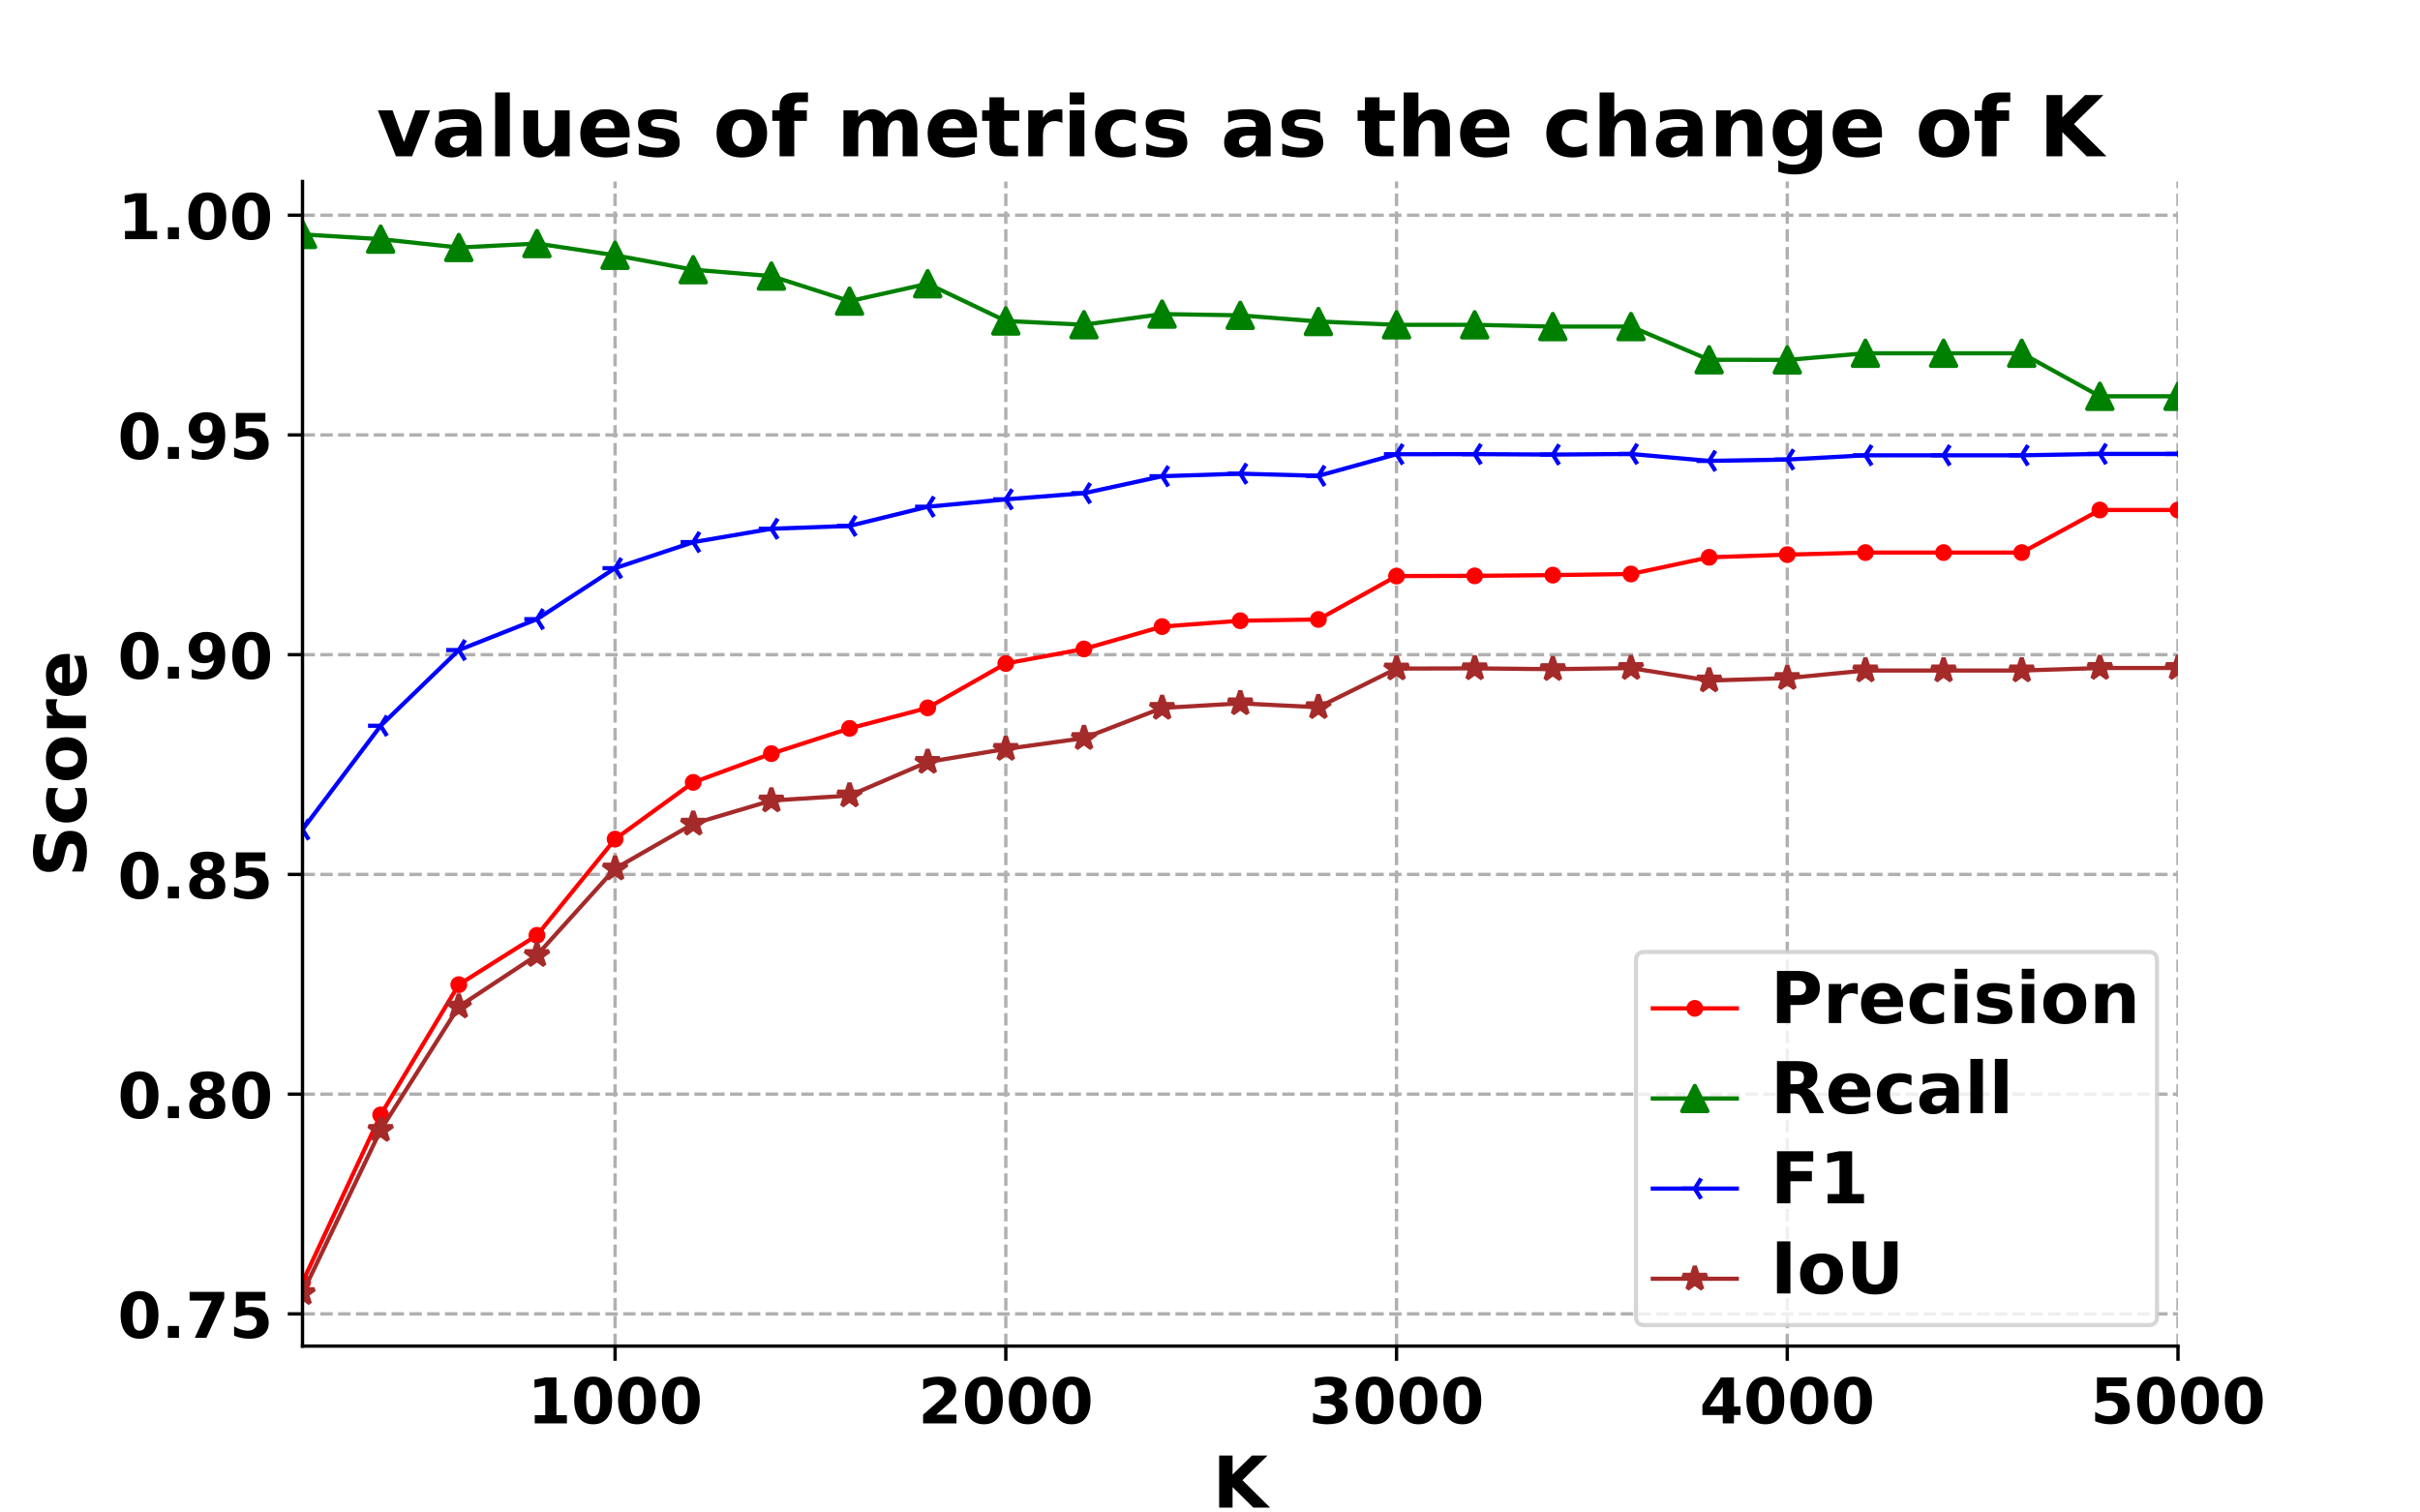 <?xml version="1.0" encoding="utf-8" standalone="no"?>
<!DOCTYPE svg PUBLIC "-//W3C//DTD SVG 1.1//EN"
  "http://www.w3.org/Graphics/SVG/1.1/DTD/svg11.dtd">
<!-- Created with matplotlib (https://matplotlib.org/) -->
<svg height="360pt" version="1.1" viewBox="0 0 576 360" width="576pt" xmlns="http://www.w3.org/2000/svg" xmlns:xlink="http://www.w3.org/1999/xlink">
 <defs>
  <style type="text/css">
*{stroke-linecap:butt;stroke-linejoin:round;}
  </style>
 </defs>
 <g id="figure_1">
  <g id="patch_1">
   <path d="M 0 360 
L 576 360 
L 576 0 
L 0 0 
z
" style="fill:#ffffff;"/>
  </g>
  <g id="axes_1">
   <g id="patch_2">
    <path d="M 72 320.4 
L 518.4 320.4 
L 518.4 43.2 
L 72 43.2 
z
" style="fill:#ffffff;"/>
   </g>
   <g id="matplotlib.axis_1">
    <g id="xtick_1">
     <g id="line2d_1">
      <path clip-path="url(#p20905b7b15)" d="M 146.4 320.4 
L 146.4 43.2 
" style="fill:none;stroke:#b0b0b0;stroke-dasharray:2.96,1.28;stroke-dashoffset:0;stroke-width:0.8;"/>
     </g>
     <g id="line2d_2">
      <defs>
       <path d="M 0 0 
L 0 3.5 
" id="mfa48911b97" style="stroke:#000000;stroke-width:0.8;"/>
      </defs>
      <g>
       <use style="stroke:#000000;stroke-width:0.8;" x="146.4" xlink:href="#mfa48911b97" y="320.4"/>
      </g>
     </g>
     <g id="text_1">
      <!-- 1000 -->
      <defs>
       <path d="M 11.719 12.984 
L 28.328 12.984 
L 28.328 60.109 
L 11.281 56.594 
L 11.281 69.391 
L 28.219 72.906 
L 46.094 72.906 
L 46.094 12.984 
L 62.703 12.984 
L 62.703 0 
L 11.719 0 
z
" id="DejaVuSans-Bold-49"/>
       <path d="M 46 36.531 
Q 46 50.203 43.438 55.781 
Q 40.875 61.375 34.812 61.375 
Q 28.766 61.375 26.172 55.781 
Q 23.578 50.203 23.578 36.531 
Q 23.578 22.703 26.172 17.031 
Q 28.766 11.375 34.812 11.375 
Q 40.828 11.375 43.406 17.031 
Q 46 22.703 46 36.531 
z
M 64.797 36.375 
Q 64.797 18.266 56.984 8.422 
Q 49.172 -1.422 34.812 -1.422 
Q 20.406 -1.422 12.594 8.422 
Q 4.781 18.266 4.781 36.375 
Q 4.781 54.547 12.594 64.375 
Q 20.406 74.219 34.812 74.219 
Q 49.172 74.219 56.984 64.375 
Q 64.797 54.547 64.797 36.375 
z
" id="DejaVuSans-Bold-48"/>
      </defs>
      <g transform="translate(125.527 338.798)scale(0.15 -0.15)">
       <use xlink:href="#DejaVuSans-Bold-49"/>
       <use x="69.58" xlink:href="#DejaVuSans-Bold-48"/>
       <use x="139.16" xlink:href="#DejaVuSans-Bold-48"/>
       <use x="208.74" xlink:href="#DejaVuSans-Bold-48"/>
      </g>
     </g>
    </g>
    <g id="xtick_2">
     <g id="line2d_3">
      <path clip-path="url(#p20905b7b15)" d="M 239.4 320.4 
L 239.4 43.2 
" style="fill:none;stroke:#b0b0b0;stroke-dasharray:2.96,1.28;stroke-dashoffset:0;stroke-width:0.8;"/>
     </g>
     <g id="line2d_4">
      <g>
       <use style="stroke:#000000;stroke-width:0.8;" x="239.4" xlink:href="#mfa48911b97" y="320.4"/>
      </g>
     </g>
     <g id="text_2">
      <!-- 2000 -->
      <defs>
       <path d="M 28.812 13.812 
L 60.891 13.812 
L 60.891 0 
L 7.906 0 
L 7.906 13.812 
L 34.516 37.312 
Q 38.094 40.531 39.797 43.609 
Q 41.5 46.688 41.5 50 
Q 41.5 55.125 38.062 58.25 
Q 34.625 61.375 28.906 61.375 
Q 24.516 61.375 19.281 59.5 
Q 14.062 57.625 8.109 53.906 
L 8.109 69.922 
Q 14.453 72.016 20.656 73.109 
Q 26.859 74.219 32.812 74.219 
Q 45.906 74.219 53.156 68.453 
Q 60.406 62.703 60.406 52.391 
Q 60.406 46.438 57.328 41.281 
Q 54.25 36.141 44.391 27.484 
z
" id="DejaVuSans-Bold-50"/>
      </defs>
      <g transform="translate(218.527 338.798)scale(0.15 -0.15)">
       <use xlink:href="#DejaVuSans-Bold-50"/>
       <use x="69.58" xlink:href="#DejaVuSans-Bold-48"/>
       <use x="139.16" xlink:href="#DejaVuSans-Bold-48"/>
       <use x="208.74" xlink:href="#DejaVuSans-Bold-48"/>
      </g>
     </g>
    </g>
    <g id="xtick_3">
     <g id="line2d_5">
      <path clip-path="url(#p20905b7b15)" d="M 332.4 320.4 
L 332.4 43.2 
" style="fill:none;stroke:#b0b0b0;stroke-dasharray:2.96,1.28;stroke-dashoffset:0;stroke-width:0.8;"/>
     </g>
     <g id="line2d_6">
      <g>
       <use style="stroke:#000000;stroke-width:0.8;" x="332.4" xlink:href="#mfa48911b97" y="320.4"/>
      </g>
     </g>
     <g id="text_3">
      <!-- 3000 -->
      <defs>
       <path d="M 46.578 39.312 
Q 53.953 37.406 57.781 32.688 
Q 61.625 27.984 61.625 20.703 
Q 61.625 9.859 53.312 4.219 
Q 45.016 -1.422 29.109 -1.422 
Q 23.484 -1.422 17.844 -0.516 
Q 12.203 0.391 6.688 2.203 
L 6.688 16.703 
Q 11.969 14.062 17.156 12.719 
Q 22.359 11.375 27.391 11.375 
Q 34.859 11.375 38.844 13.953 
Q 42.828 16.547 42.828 21.391 
Q 42.828 26.375 38.75 28.938 
Q 34.672 31.5 26.703 31.5 
L 19.188 31.5 
L 19.188 43.609 
L 27.094 43.609 
Q 34.188 43.609 37.641 45.828 
Q 41.109 48.047 41.109 52.594 
Q 41.109 56.781 37.734 59.078 
Q 34.375 61.375 28.219 61.375 
Q 23.688 61.375 19.047 60.344 
Q 14.406 59.328 9.812 57.328 
L 9.812 71.094 
Q 15.375 72.656 20.844 73.438 
Q 26.312 74.219 31.594 74.219 
Q 45.797 74.219 52.844 69.547 
Q 59.906 64.891 59.906 55.516 
Q 59.906 49.125 56.531 45.047 
Q 53.172 40.969 46.578 39.312 
z
" id="DejaVuSans-Bold-51"/>
      </defs>
      <g transform="translate(311.527 338.798)scale(0.15 -0.15)">
       <use xlink:href="#DejaVuSans-Bold-51"/>
       <use x="69.58" xlink:href="#DejaVuSans-Bold-48"/>
       <use x="139.16" xlink:href="#DejaVuSans-Bold-48"/>
       <use x="208.74" xlink:href="#DejaVuSans-Bold-48"/>
      </g>
     </g>
    </g>
    <g id="xtick_4">
     <g id="line2d_7">
      <path clip-path="url(#p20905b7b15)" d="M 425.4 320.4 
L 425.4 43.2 
" style="fill:none;stroke:#b0b0b0;stroke-dasharray:2.96,1.28;stroke-dashoffset:0;stroke-width:0.8;"/>
     </g>
     <g id="line2d_8">
      <g>
       <use style="stroke:#000000;stroke-width:0.8;" x="425.4" xlink:href="#mfa48911b97" y="320.4"/>
      </g>
     </g>
     <g id="text_4">
      <!-- 4000 -->
      <defs>
       <path d="M 36.812 57.422 
L 16.219 26.906 
L 36.812 26.906 
z
M 33.688 72.906 
L 54.594 72.906 
L 54.594 26.906 
L 64.984 26.906 
L 64.984 13.281 
L 54.594 13.281 
L 54.594 0 
L 36.812 0 
L 36.812 13.281 
L 4.5 13.281 
L 4.5 29.391 
z
" id="DejaVuSans-Bold-52"/>
      </defs>
      <g transform="translate(404.527 338.798)scale(0.15 -0.15)">
       <use xlink:href="#DejaVuSans-Bold-52"/>
       <use x="69.58" xlink:href="#DejaVuSans-Bold-48"/>
       <use x="139.16" xlink:href="#DejaVuSans-Bold-48"/>
       <use x="208.74" xlink:href="#DejaVuSans-Bold-48"/>
      </g>
     </g>
    </g>
    <g id="xtick_5">
     <g id="line2d_9">
      <path clip-path="url(#p20905b7b15)" d="M 518.4 320.4 
L 518.4 43.2 
" style="fill:none;stroke:#b0b0b0;stroke-dasharray:2.96,1.28;stroke-dashoffset:0;stroke-width:0.8;"/>
     </g>
     <g id="line2d_10">
      <g>
       <use style="stroke:#000000;stroke-width:0.8;" x="518.4" xlink:href="#mfa48911b97" y="320.4"/>
      </g>
     </g>
     <g id="text_5">
      <!-- 5000 -->
      <defs>
       <path d="M 10.594 72.906 
L 57.328 72.906 
L 57.328 59.078 
L 25.594 59.078 
L 25.594 47.797 
Q 27.734 48.391 29.906 48.703 
Q 32.078 49.031 34.422 49.031 
Q 47.75 49.031 55.172 42.359 
Q 62.594 35.688 62.594 23.781 
Q 62.594 11.969 54.516 5.266 
Q 46.438 -1.422 32.078 -1.422 
Q 25.875 -1.422 19.797 -0.219 
Q 13.719 0.984 7.719 3.422 
L 7.719 18.219 
Q 13.672 14.797 19.016 13.078 
Q 24.359 11.375 29.109 11.375 
Q 35.938 11.375 39.859 14.719 
Q 43.797 18.062 43.797 23.781 
Q 43.797 29.547 39.859 32.859 
Q 35.938 36.188 29.109 36.188 
Q 25.047 36.188 20.453 35.125 
Q 15.875 34.078 10.594 31.891 
z
" id="DejaVuSans-Bold-53"/>
      </defs>
      <g transform="translate(497.527 338.798)scale(0.15 -0.15)">
       <use xlink:href="#DejaVuSans-Bold-53"/>
       <use x="69.58" xlink:href="#DejaVuSans-Bold-48"/>
       <use x="139.16" xlink:href="#DejaVuSans-Bold-48"/>
       <use x="208.74" xlink:href="#DejaVuSans-Bold-48"/>
      </g>
     </g>
    </g>
    <g id="text_6">
     <!-- K -->
     <defs>
      <path d="M 9.188 72.906 
L 27.984 72.906 
L 27.984 46.297 
L 55.078 72.906 
L 76.906 72.906 
L 41.797 38.375 
L 80.516 0 
L 56.984 0 
L 27.984 28.719 
L 27.984 0 
L 9.188 0 
z
" id="DejaVuSans-Bold-75"/>
     </defs>
     <g transform="translate(288.614 358.835)scale(0.17 -0.17)">
      <use xlink:href="#DejaVuSans-Bold-75"/>
     </g>
    </g>
   </g>
   <g id="matplotlib.axis_2">
    <g id="ytick_1">
     <g id="line2d_11">
      <path clip-path="url(#p20905b7b15)" d="M 72 312.736 
L 518.4 312.736 
" style="fill:none;stroke:#b0b0b0;stroke-dasharray:2.96,1.28;stroke-dashoffset:0;stroke-width:0.8;"/>
     </g>
     <g id="line2d_12">
      <defs>
       <path d="M 0 0 
L -3.5 0 
" id="md12a60a93c" style="stroke:#000000;stroke-width:0.8;"/>
      </defs>
      <g>
       <use style="stroke:#000000;stroke-width:0.8;" x="72" xlink:href="#md12a60a93c" y="312.736"/>
      </g>
     </g>
     <g id="text_7">
      <!-- 0.75 -->
      <defs>
       <path d="M 10.203 18.891 
L 27.781 18.891 
L 27.781 0 
L 10.203 0 
z
" id="DejaVuSans-Bold-46"/>
       <path d="M 6.688 72.906 
L 61.625 72.906 
L 61.625 62.312 
L 33.203 0 
L 14.891 0 
L 41.797 59.078 
L 6.688 59.078 
z
" id="DejaVuSans-Bold-55"/>
      </defs>
      <g transform="translate(27.992 318.435)scale(0.15 -0.15)">
       <use xlink:href="#DejaVuSans-Bold-48"/>
       <use x="69.58" xlink:href="#DejaVuSans-Bold-46"/>
       <use x="107.568" xlink:href="#DejaVuSans-Bold-55"/>
       <use x="177.148" xlink:href="#DejaVuSans-Bold-53"/>
      </g>
     </g>
    </g>
    <g id="ytick_2">
     <g id="line2d_13">
      <path clip-path="url(#p20905b7b15)" d="M 72 260.435 
L 518.4 260.435 
" style="fill:none;stroke:#b0b0b0;stroke-dasharray:2.96,1.28;stroke-dashoffset:0;stroke-width:0.8;"/>
     </g>
     <g id="line2d_14">
      <g>
       <use style="stroke:#000000;stroke-width:0.8;" x="72" xlink:href="#md12a60a93c" y="260.435"/>
      </g>
     </g>
     <g id="text_8">
      <!-- 0.80 -->
      <defs>
       <path d="M 34.812 32.625 
Q 29.547 32.625 26.703 29.734 
Q 23.875 26.859 23.875 21.484 
Q 23.875 16.109 26.703 13.25 
Q 29.547 10.406 34.812 10.406 
Q 40.047 10.406 42.828 13.25 
Q 45.609 16.109 45.609 21.484 
Q 45.609 26.906 42.828 29.766 
Q 40.047 32.625 34.812 32.625 
z
M 21.094 38.812 
Q 14.453 40.828 11.078 44.969 
Q 7.719 49.125 7.719 55.328 
Q 7.719 64.547 14.594 69.375 
Q 21.484 74.219 34.812 74.219 
Q 48.047 74.219 54.922 69.406 
Q 61.812 64.594 61.812 55.328 
Q 61.812 49.125 58.422 44.969 
Q 55.031 40.828 48.391 38.812 
Q 55.812 36.766 59.594 32.156 
Q 63.375 27.547 63.375 20.516 
Q 63.375 9.672 56.172 4.125 
Q 48.969 -1.422 34.812 -1.422 
Q 20.609 -1.422 13.359 4.125 
Q 6.109 9.672 6.109 20.516 
Q 6.109 27.547 9.891 32.156 
Q 13.672 36.766 21.094 38.812 
z
M 25.484 53.422 
Q 25.484 49.078 27.906 46.734 
Q 30.328 44.391 34.812 44.391 
Q 39.203 44.391 41.594 46.734 
Q 44 49.078 44 53.422 
Q 44 57.766 41.594 60.078 
Q 39.203 62.406 34.812 62.406 
Q 30.328 62.406 27.906 60.062 
Q 25.484 57.719 25.484 53.422 
z
" id="DejaVuSans-Bold-56"/>
      </defs>
      <g transform="translate(27.992 266.134)scale(0.15 -0.15)">
       <use xlink:href="#DejaVuSans-Bold-48"/>
       <use x="69.58" xlink:href="#DejaVuSans-Bold-46"/>
       <use x="107.568" xlink:href="#DejaVuSans-Bold-56"/>
       <use x="177.148" xlink:href="#DejaVuSans-Bold-48"/>
      </g>
     </g>
    </g>
    <g id="ytick_3">
     <g id="line2d_15">
      <path clip-path="url(#p20905b7b15)" d="M 72 208.134 
L 518.4 208.134 
" style="fill:none;stroke:#b0b0b0;stroke-dasharray:2.96,1.28;stroke-dashoffset:0;stroke-width:0.8;"/>
     </g>
     <g id="line2d_16">
      <g>
       <use style="stroke:#000000;stroke-width:0.8;" x="72" xlink:href="#md12a60a93c" y="208.134"/>
      </g>
     </g>
     <g id="text_9">
      <!-- 0.85 -->
      <g transform="translate(27.992 213.832)scale(0.15 -0.15)">
       <use xlink:href="#DejaVuSans-Bold-48"/>
       <use x="69.58" xlink:href="#DejaVuSans-Bold-46"/>
       <use x="107.568" xlink:href="#DejaVuSans-Bold-56"/>
       <use x="177.148" xlink:href="#DejaVuSans-Bold-53"/>
      </g>
     </g>
    </g>
    <g id="ytick_4">
     <g id="line2d_17">
      <path clip-path="url(#p20905b7b15)" d="M 72 155.832 
L 518.4 155.832 
" style="fill:none;stroke:#b0b0b0;stroke-dasharray:2.96,1.28;stroke-dashoffset:0;stroke-width:0.8;"/>
     </g>
     <g id="line2d_18">
      <g>
       <use style="stroke:#000000;stroke-width:0.8;" x="72" xlink:href="#md12a60a93c" y="155.832"/>
      </g>
     </g>
     <g id="text_10">
      <!-- 0.90 -->
      <defs>
       <path d="M 10.016 1.609 
L 10.016 15.094 
Q 14.5 12.984 18.594 11.938 
Q 22.703 10.891 26.703 10.891 
Q 35.109 10.891 39.797 15.547 
Q 44.484 20.219 45.312 29.391 
Q 42 26.953 38.234 25.734 
Q 34.469 24.516 30.078 24.516 
Q 18.891 24.516 12.031 31.031 
Q 5.172 37.547 5.172 48.188 
Q 5.172 59.969 12.812 67.047 
Q 20.453 74.125 33.297 74.125 
Q 47.562 74.125 55.375 64.5 
Q 63.188 54.891 63.188 37.312 
Q 63.188 19.234 54.047 8.906 
Q 44.922 -1.422 29 -1.422 
Q 23.875 -1.422 19.188 -0.656 
Q 14.5 0.094 10.016 1.609 
z
M 33.203 36.719 
Q 38.141 36.719 40.625 39.906 
Q 43.109 43.109 43.109 49.516 
Q 43.109 55.859 40.625 59.078 
Q 38.141 62.312 33.203 62.312 
Q 28.266 62.312 25.781 59.078 
Q 23.297 55.859 23.297 49.516 
Q 23.297 43.109 25.781 39.906 
Q 28.266 36.719 33.203 36.719 
z
" id="DejaVuSans-Bold-57"/>
      </defs>
      <g transform="translate(27.992 161.531)scale(0.15 -0.15)">
       <use xlink:href="#DejaVuSans-Bold-48"/>
       <use x="69.58" xlink:href="#DejaVuSans-Bold-46"/>
       <use x="107.568" xlink:href="#DejaVuSans-Bold-57"/>
       <use x="177.148" xlink:href="#DejaVuSans-Bold-48"/>
      </g>
     </g>
    </g>
    <g id="ytick_5">
     <g id="line2d_19">
      <path clip-path="url(#p20905b7b15)" d="M 72 103.531 
L 518.4 103.531 
" style="fill:none;stroke:#b0b0b0;stroke-dasharray:2.96,1.28;stroke-dashoffset:0;stroke-width:0.8;"/>
     </g>
     <g id="line2d_20">
      <g>
       <use style="stroke:#000000;stroke-width:0.8;" x="72" xlink:href="#md12a60a93c" y="103.531"/>
      </g>
     </g>
     <g id="text_11">
      <!-- 0.95 -->
      <g transform="translate(27.992 109.23)scale(0.15 -0.15)">
       <use xlink:href="#DejaVuSans-Bold-48"/>
       <use x="69.58" xlink:href="#DejaVuSans-Bold-46"/>
       <use x="107.568" xlink:href="#DejaVuSans-Bold-57"/>
       <use x="177.148" xlink:href="#DejaVuSans-Bold-53"/>
      </g>
     </g>
    </g>
    <g id="ytick_6">
     <g id="line2d_21">
      <path clip-path="url(#p20905b7b15)" d="M 72 51.23 
L 518.4 51.23 
" style="fill:none;stroke:#b0b0b0;stroke-dasharray:2.96,1.28;stroke-dashoffset:0;stroke-width:0.8;"/>
     </g>
     <g id="line2d_22">
      <g>
       <use style="stroke:#000000;stroke-width:0.8;" x="72" xlink:href="#md12a60a93c" y="51.23"/>
      </g>
     </g>
     <g id="text_12">
      <!-- 1.00 -->
      <g transform="translate(27.992 56.929)scale(0.15 -0.15)">
       <use xlink:href="#DejaVuSans-Bold-49"/>
       <use x="69.58" xlink:href="#DejaVuSans-Bold-46"/>
       <use x="107.568" xlink:href="#DejaVuSans-Bold-48"/>
       <use x="177.148" xlink:href="#DejaVuSans-Bold-48"/>
      </g>
     </g>
    </g>
    <g id="text_13">
     <!-- Score -->
     <defs>
      <path d="M 59.906 70.609 
L 59.906 55.172 
Q 53.906 57.859 48.188 59.219 
Q 42.484 60.594 37.406 60.594 
Q 30.672 60.594 27.438 58.734 
Q 24.219 56.891 24.219 52.984 
Q 24.219 50.047 26.391 48.406 
Q 28.562 46.781 34.281 45.609 
L 42.281 44 
Q 54.438 41.547 59.562 36.562 
Q 64.703 31.594 64.703 22.406 
Q 64.703 10.359 57.547 4.469 
Q 50.391 -1.422 35.688 -1.422 
Q 28.766 -1.422 21.781 -0.094 
Q 14.797 1.219 7.812 3.812 
L 7.812 19.672 
Q 14.797 15.969 21.312 14.078 
Q 27.828 12.203 33.891 12.203 
Q 40.047 12.203 43.312 14.25 
Q 46.578 16.312 46.578 20.125 
Q 46.578 23.531 44.359 25.391 
Q 42.141 27.25 35.5 28.719 
L 28.219 30.328 
Q 17.281 32.672 12.219 37.797 
Q 7.172 42.922 7.172 51.609 
Q 7.172 62.5 14.203 68.359 
Q 21.234 74.219 34.422 74.219 
Q 40.438 74.219 46.781 73.312 
Q 53.125 72.406 59.906 70.609 
z
" id="DejaVuSans-Bold-83"/>
      <path d="M 52.594 52.984 
L 52.594 38.719 
Q 49.031 41.156 45.438 42.328 
Q 41.844 43.5 37.984 43.5 
Q 30.672 43.5 26.594 39.234 
Q 22.516 34.969 22.516 27.297 
Q 22.516 19.625 26.594 15.344 
Q 30.672 11.078 37.984 11.078 
Q 42.094 11.078 45.781 12.297 
Q 49.469 13.531 52.594 15.922 
L 52.594 1.609 
Q 48.484 0.094 44.266 -0.656 
Q 40.047 -1.422 35.797 -1.422 
Q 21 -1.422 12.641 6.172 
Q 4.297 13.766 4.297 27.297 
Q 4.297 40.828 12.641 48.406 
Q 21 56 35.797 56 
Q 40.094 56 44.266 55.25 
Q 48.438 54.5 52.594 52.984 
z
" id="DejaVuSans-Bold-99"/>
      <path d="M 34.422 43.5 
Q 28.609 43.5 25.562 39.328 
Q 22.516 35.156 22.516 27.297 
Q 22.516 19.438 25.562 15.25 
Q 28.609 11.078 34.422 11.078 
Q 40.141 11.078 43.156 15.25 
Q 46.188 19.438 46.188 27.297 
Q 46.188 35.156 43.156 39.328 
Q 40.141 43.5 34.422 43.5 
z
M 34.422 56 
Q 48.531 56 56.469 48.375 
Q 64.406 40.766 64.406 27.297 
Q 64.406 13.812 56.469 6.188 
Q 48.531 -1.422 34.422 -1.422 
Q 20.266 -1.422 12.281 6.188 
Q 4.297 13.812 4.297 27.297 
Q 4.297 40.766 12.281 48.375 
Q 20.266 56 34.422 56 
z
" id="DejaVuSans-Bold-111"/>
      <path d="M 49.031 39.797 
Q 46.734 40.875 44.453 41.375 
Q 42.188 41.891 39.891 41.891 
Q 33.156 41.891 29.516 37.562 
Q 25.875 33.25 25.875 25.203 
L 25.875 0 
L 8.406 0 
L 8.406 54.688 
L 25.875 54.688 
L 25.875 45.703 
Q 29.25 51.078 33.609 53.531 
Q 37.984 56 44.094 56 
Q 44.969 56 45.984 55.922 
Q 47.016 55.859 48.969 55.609 
z
" id="DejaVuSans-Bold-114"/>
      <path d="M 62.984 27.484 
L 62.984 22.516 
L 22.125 22.516 
Q 22.75 16.359 26.562 13.281 
Q 30.375 10.203 37.203 10.203 
Q 42.719 10.203 48.5 11.844 
Q 54.297 13.484 60.406 16.797 
L 60.406 3.328 
Q 54.203 0.984 48 -0.219 
Q 41.797 -1.422 35.594 -1.422 
Q 20.75 -1.422 12.516 6.125 
Q 4.297 13.672 4.297 27.297 
Q 4.297 40.672 12.375 48.328 
Q 20.453 56 34.625 56 
Q 47.516 56 55.25 48.234 
Q 62.984 40.484 62.984 27.484 
z
M 45.016 33.297 
Q 45.016 38.281 42.109 41.328 
Q 39.203 44.391 34.516 44.391 
Q 29.438 44.391 26.266 41.531 
Q 23.094 38.672 22.312 33.297 
z
" id="DejaVuSans-Bold-101"/>
     </defs>
     <g transform="translate(20.457 208.757)rotate(-90)scale(0.17 -0.17)">
      <use xlink:href="#DejaVuSans-Bold-83"/>
      <use x="72.021" xlink:href="#DejaVuSans-Bold-99"/>
      <use x="131.299" xlink:href="#DejaVuSans-Bold-111"/>
      <use x="200" xlink:href="#DejaVuSans-Bold-114"/>
      <use x="249.316" xlink:href="#DejaVuSans-Bold-101"/>
     </g>
    </g>
   </g>
   <g id="line2d_23">
    <path clip-path="url(#p20905b7b15)" d="M 72 305.177 
L 90.6 265.368 
L 109.2 234.364 
L 127.8 222.623 
L 146.4 199.722 
L 165 186.223 
L 183.6 179.378 
L 202.2 173.374 
L 220.8 168.485 
L 239.4 157.923 
L 258 154.463 
L 276.6 149.138 
L 295.2 147.743 
L 313.8 147.438 
L 332.4 137.115 
L 351 137.063 
L 369.6 136.888 
L 388.2 136.622 
L 406.8 132.656 
L 425.4 132.012 
L 444 131.526 
L 462.6 131.526 
L 481.2 131.526 
L 499.8 121.39 
L 518.4 121.39 
" style="fill:none;stroke:#ff0000;stroke-linecap:square;"/>
    <defs>
     <path d="M 0 1.5 
C 0.398 1.5 0.779 1.342 1.061 1.061 
C 1.342 0.779 1.5 0.398 1.5 0 
C 1.5 -0.398 1.342 -0.779 1.061 -1.061 
C 0.779 -1.342 0.398 -1.5 0 -1.5 
C -0.398 -1.5 -0.779 -1.342 -1.061 -1.061 
C -1.342 -0.779 -1.5 -0.398 -1.5 0 
C -1.5 0.398 -1.342 0.779 -1.061 1.061 
C -0.779 1.342 -0.398 1.5 0 1.5 
z
" id="m7690ea7577" style="stroke:#ff0000;"/>
    </defs>
    <g clip-path="url(#p20905b7b15)">
     <use style="fill:#ff0000;stroke:#ff0000;" x="72" xlink:href="#m7690ea7577" y="305.177"/>
     <use style="fill:#ff0000;stroke:#ff0000;" x="90.6" xlink:href="#m7690ea7577" y="265.368"/>
     <use style="fill:#ff0000;stroke:#ff0000;" x="109.2" xlink:href="#m7690ea7577" y="234.364"/>
     <use style="fill:#ff0000;stroke:#ff0000;" x="127.8" xlink:href="#m7690ea7577" y="222.623"/>
     <use style="fill:#ff0000;stroke:#ff0000;" x="146.4" xlink:href="#m7690ea7577" y="199.722"/>
     <use style="fill:#ff0000;stroke:#ff0000;" x="165" xlink:href="#m7690ea7577" y="186.223"/>
     <use style="fill:#ff0000;stroke:#ff0000;" x="183.6" xlink:href="#m7690ea7577" y="179.378"/>
     <use style="fill:#ff0000;stroke:#ff0000;" x="202.2" xlink:href="#m7690ea7577" y="173.374"/>
     <use style="fill:#ff0000;stroke:#ff0000;" x="220.8" xlink:href="#m7690ea7577" y="168.485"/>
     <use style="fill:#ff0000;stroke:#ff0000;" x="239.4" xlink:href="#m7690ea7577" y="157.923"/>
     <use style="fill:#ff0000;stroke:#ff0000;" x="258" xlink:href="#m7690ea7577" y="154.463"/>
     <use style="fill:#ff0000;stroke:#ff0000;" x="276.6" xlink:href="#m7690ea7577" y="149.138"/>
     <use style="fill:#ff0000;stroke:#ff0000;" x="295.2" xlink:href="#m7690ea7577" y="147.743"/>
     <use style="fill:#ff0000;stroke:#ff0000;" x="313.8" xlink:href="#m7690ea7577" y="147.438"/>
     <use style="fill:#ff0000;stroke:#ff0000;" x="332.4" xlink:href="#m7690ea7577" y="137.115"/>
     <use style="fill:#ff0000;stroke:#ff0000;" x="351" xlink:href="#m7690ea7577" y="137.063"/>
     <use style="fill:#ff0000;stroke:#ff0000;" x="369.6" xlink:href="#m7690ea7577" y="136.888"/>
     <use style="fill:#ff0000;stroke:#ff0000;" x="388.2" xlink:href="#m7690ea7577" y="136.622"/>
     <use style="fill:#ff0000;stroke:#ff0000;" x="406.8" xlink:href="#m7690ea7577" y="132.656"/>
     <use style="fill:#ff0000;stroke:#ff0000;" x="425.4" xlink:href="#m7690ea7577" y="132.012"/>
     <use style="fill:#ff0000;stroke:#ff0000;" x="444" xlink:href="#m7690ea7577" y="131.526"/>
     <use style="fill:#ff0000;stroke:#ff0000;" x="462.6" xlink:href="#m7690ea7577" y="131.526"/>
     <use style="fill:#ff0000;stroke:#ff0000;" x="481.2" xlink:href="#m7690ea7577" y="131.526"/>
     <use style="fill:#ff0000;stroke:#ff0000;" x="499.8" xlink:href="#m7690ea7577" y="121.39"/>
     <use style="fill:#ff0000;stroke:#ff0000;" x="518.4" xlink:href="#m7690ea7577" y="121.39"/>
    </g>
   </g>
   <g id="line2d_24">
    <path clip-path="url(#p20905b7b15)" d="M 72 55.8 
L 90.6 56.918 
L 109.2 58.914 
L 127.8 57.969 
L 146.4 60.76 
L 165 64.197 
L 183.6 65.713 
L 202.2 71.671 
L 220.8 67.536 
L 239.4 76.399 
L 258 77.292 
L 276.6 74.755 
L 295.2 75.055 
L 313.8 76.526 
L 332.4 77.314 
L 351 77.314 
L 369.6 77.734 
L 388.2 77.734 
L 406.8 85.629 
L 425.4 85.666 
L 444 84.083 
L 462.6 84.083 
L 481.2 84.083 
L 499.8 94.326 
L 518.4 94.326 
" style="fill:none;stroke:#008000;stroke-linecap:square;"/>
    <defs>
     <path d="M 0 -3 
L -3 3 
L 3 3 
z
" id="m4cc4af28e7" style="stroke:#008000;stroke-linejoin:miter;"/>
    </defs>
    <g clip-path="url(#p20905b7b15)">
     <use style="fill:#008000;stroke:#008000;stroke-linejoin:miter;" x="72" xlink:href="#m4cc4af28e7" y="55.8"/>
     <use style="fill:#008000;stroke:#008000;stroke-linejoin:miter;" x="90.6" xlink:href="#m4cc4af28e7" y="56.918"/>
     <use style="fill:#008000;stroke:#008000;stroke-linejoin:miter;" x="109.2" xlink:href="#m4cc4af28e7" y="58.914"/>
     <use style="fill:#008000;stroke:#008000;stroke-linejoin:miter;" x="127.8" xlink:href="#m4cc4af28e7" y="57.969"/>
     <use style="fill:#008000;stroke:#008000;stroke-linejoin:miter;" x="146.4" xlink:href="#m4cc4af28e7" y="60.76"/>
     <use style="fill:#008000;stroke:#008000;stroke-linejoin:miter;" x="165" xlink:href="#m4cc4af28e7" y="64.197"/>
     <use style="fill:#008000;stroke:#008000;stroke-linejoin:miter;" x="183.6" xlink:href="#m4cc4af28e7" y="65.713"/>
     <use style="fill:#008000;stroke:#008000;stroke-linejoin:miter;" x="202.2" xlink:href="#m4cc4af28e7" y="71.671"/>
     <use style="fill:#008000;stroke:#008000;stroke-linejoin:miter;" x="220.8" xlink:href="#m4cc4af28e7" y="67.536"/>
     <use style="fill:#008000;stroke:#008000;stroke-linejoin:miter;" x="239.4" xlink:href="#m4cc4af28e7" y="76.399"/>
     <use style="fill:#008000;stroke:#008000;stroke-linejoin:miter;" x="258" xlink:href="#m4cc4af28e7" y="77.292"/>
     <use style="fill:#008000;stroke:#008000;stroke-linejoin:miter;" x="276.6" xlink:href="#m4cc4af28e7" y="74.755"/>
     <use style="fill:#008000;stroke:#008000;stroke-linejoin:miter;" x="295.2" xlink:href="#m4cc4af28e7" y="75.055"/>
     <use style="fill:#008000;stroke:#008000;stroke-linejoin:miter;" x="313.8" xlink:href="#m4cc4af28e7" y="76.526"/>
     <use style="fill:#008000;stroke:#008000;stroke-linejoin:miter;" x="332.4" xlink:href="#m4cc4af28e7" y="77.314"/>
     <use style="fill:#008000;stroke:#008000;stroke-linejoin:miter;" x="351" xlink:href="#m4cc4af28e7" y="77.314"/>
     <use style="fill:#008000;stroke:#008000;stroke-linejoin:miter;" x="369.6" xlink:href="#m4cc4af28e7" y="77.734"/>
     <use style="fill:#008000;stroke:#008000;stroke-linejoin:miter;" x="388.2" xlink:href="#m4cc4af28e7" y="77.734"/>
     <use style="fill:#008000;stroke:#008000;stroke-linejoin:miter;" x="406.8" xlink:href="#m4cc4af28e7" y="85.629"/>
     <use style="fill:#008000;stroke:#008000;stroke-linejoin:miter;" x="425.4" xlink:href="#m4cc4af28e7" y="85.666"/>
     <use style="fill:#008000;stroke:#008000;stroke-linejoin:miter;" x="444" xlink:href="#m4cc4af28e7" y="84.083"/>
     <use style="fill:#008000;stroke:#008000;stroke-linejoin:miter;" x="462.6" xlink:href="#m4cc4af28e7" y="84.083"/>
     <use style="fill:#008000;stroke:#008000;stroke-linejoin:miter;" x="481.2" xlink:href="#m4cc4af28e7" y="84.083"/>
     <use style="fill:#008000;stroke:#008000;stroke-linejoin:miter;" x="499.8" xlink:href="#m4cc4af28e7" y="94.326"/>
     <use style="fill:#008000;stroke:#008000;stroke-linejoin:miter;" x="518.4" xlink:href="#m4cc4af28e7" y="94.326"/>
    </g>
   </g>
   <g id="line2d_25">
    <path clip-path="url(#p20905b7b15)" d="M 72 197.447 
L 90.6 172.748 
L 109.2 154.735 
L 127.8 147.379 
L 146.4 135.233 
L 165 129.04 
L 183.6 125.859 
L 202.2 125.176 
L 220.8 120.612 
L 239.4 118.856 
L 258 117.394 
L 276.6 113.35 
L 295.2 112.739 
L 313.8 113.258 
L 332.4 108.117 
L 351 108.09 
L 369.6 108.195 
L 388.2 108.054 
L 406.8 109.702 
L 425.4 109.382 
L 444 108.373 
L 462.6 108.373 
L 481.2 108.373 
L 499.8 108.043 
L 518.4 108.043 
" style="fill:none;stroke:#0000ff;stroke-linecap:square;"/>
    <defs>
     <path d="M 0 0 
L -3 -0 
M 0 0 
L 1.5 2.4 
M 0 0 
L 1.5 -2.4 
" id="m07bdd1c51d" style="stroke:#0000ff;"/>
    </defs>
    <g clip-path="url(#p20905b7b15)">
     <use style="fill:#0000ff;stroke:#0000ff;" x="72" xlink:href="#m07bdd1c51d" y="197.447"/>
     <use style="fill:#0000ff;stroke:#0000ff;" x="90.6" xlink:href="#m07bdd1c51d" y="172.748"/>
     <use style="fill:#0000ff;stroke:#0000ff;" x="109.2" xlink:href="#m07bdd1c51d" y="154.735"/>
     <use style="fill:#0000ff;stroke:#0000ff;" x="127.8" xlink:href="#m07bdd1c51d" y="147.379"/>
     <use style="fill:#0000ff;stroke:#0000ff;" x="146.4" xlink:href="#m07bdd1c51d" y="135.233"/>
     <use style="fill:#0000ff;stroke:#0000ff;" x="165" xlink:href="#m07bdd1c51d" y="129.04"/>
     <use style="fill:#0000ff;stroke:#0000ff;" x="183.6" xlink:href="#m07bdd1c51d" y="125.859"/>
     <use style="fill:#0000ff;stroke:#0000ff;" x="202.2" xlink:href="#m07bdd1c51d" y="125.176"/>
     <use style="fill:#0000ff;stroke:#0000ff;" x="220.8" xlink:href="#m07bdd1c51d" y="120.612"/>
     <use style="fill:#0000ff;stroke:#0000ff;" x="239.4" xlink:href="#m07bdd1c51d" y="118.856"/>
     <use style="fill:#0000ff;stroke:#0000ff;" x="258" xlink:href="#m07bdd1c51d" y="117.394"/>
     <use style="fill:#0000ff;stroke:#0000ff;" x="276.6" xlink:href="#m07bdd1c51d" y="113.35"/>
     <use style="fill:#0000ff;stroke:#0000ff;" x="295.2" xlink:href="#m07bdd1c51d" y="112.739"/>
     <use style="fill:#0000ff;stroke:#0000ff;" x="313.8" xlink:href="#m07bdd1c51d" y="113.258"/>
     <use style="fill:#0000ff;stroke:#0000ff;" x="332.4" xlink:href="#m07bdd1c51d" y="108.117"/>
     <use style="fill:#0000ff;stroke:#0000ff;" x="351" xlink:href="#m07bdd1c51d" y="108.09"/>
     <use style="fill:#0000ff;stroke:#0000ff;" x="369.6" xlink:href="#m07bdd1c51d" y="108.195"/>
     <use style="fill:#0000ff;stroke:#0000ff;" x="388.2" xlink:href="#m07bdd1c51d" y="108.054"/>
     <use style="fill:#0000ff;stroke:#0000ff;" x="406.8" xlink:href="#m07bdd1c51d" y="109.702"/>
     <use style="fill:#0000ff;stroke:#0000ff;" x="425.4" xlink:href="#m07bdd1c51d" y="109.382"/>
     <use style="fill:#0000ff;stroke:#0000ff;" x="444" xlink:href="#m07bdd1c51d" y="108.373"/>
     <use style="fill:#0000ff;stroke:#0000ff;" x="462.6" xlink:href="#m07bdd1c51d" y="108.373"/>
     <use style="fill:#0000ff;stroke:#0000ff;" x="481.2" xlink:href="#m07bdd1c51d" y="108.373"/>
     <use style="fill:#0000ff;stroke:#0000ff;" x="499.8" xlink:href="#m07bdd1c51d" y="108.043"/>
     <use style="fill:#0000ff;stroke:#0000ff;" x="518.4" xlink:href="#m07bdd1c51d" y="108.043"/>
    </g>
   </g>
   <g id="line2d_26">
    <path clip-path="url(#p20905b7b15)" d="M 72 307.8 
L 90.6 268.97 
L 109.2 239.6 
L 127.8 227.34 
L 146.4 206.747 
L 165 196.075 
L 183.6 190.549 
L 202.2 189.357 
L 220.8 181.363 
L 239.4 178.269 
L 258 175.686 
L 276.6 168.506 
L 295.2 167.415 
L 313.8 168.341 
L 332.4 159.136 
L 351 159.087 
L 369.6 159.275 
L 388.2 159.021 
L 406.8 161.983 
L 425.4 161.409 
L 444 159.596 
L 462.6 159.596 
L 481.2 159.596 
L 499.8 159.003 
L 518.4 159.003 
" style="fill:none;stroke:#a52a2a;stroke-linecap:square;"/>
    <defs>
     <path d="M 0 -3 
L -0.674 -0.927 
L -2.853 -0.927 
L -1.09 0.354 
L -1.763 2.427 
L -0 1.146 
L 1.763 2.427 
L 1.09 0.354 
L 2.853 -0.927 
L 0.674 -0.927 
z
" id="m69a63fa346" style="stroke:#a52a2a;stroke-linejoin:bevel;"/>
    </defs>
    <g clip-path="url(#p20905b7b15)">
     <use style="fill:#a52a2a;stroke:#a52a2a;stroke-linejoin:bevel;" x="72" xlink:href="#m69a63fa346" y="307.8"/>
     <use style="fill:#a52a2a;stroke:#a52a2a;stroke-linejoin:bevel;" x="90.6" xlink:href="#m69a63fa346" y="268.97"/>
     <use style="fill:#a52a2a;stroke:#a52a2a;stroke-linejoin:bevel;" x="109.2" xlink:href="#m69a63fa346" y="239.6"/>
     <use style="fill:#a52a2a;stroke:#a52a2a;stroke-linejoin:bevel;" x="127.8" xlink:href="#m69a63fa346" y="227.34"/>
     <use style="fill:#a52a2a;stroke:#a52a2a;stroke-linejoin:bevel;" x="146.4" xlink:href="#m69a63fa346" y="206.747"/>
     <use style="fill:#a52a2a;stroke:#a52a2a;stroke-linejoin:bevel;" x="165" xlink:href="#m69a63fa346" y="196.075"/>
     <use style="fill:#a52a2a;stroke:#a52a2a;stroke-linejoin:bevel;" x="183.6" xlink:href="#m69a63fa346" y="190.549"/>
     <use style="fill:#a52a2a;stroke:#a52a2a;stroke-linejoin:bevel;" x="202.2" xlink:href="#m69a63fa346" y="189.357"/>
     <use style="fill:#a52a2a;stroke:#a52a2a;stroke-linejoin:bevel;" x="220.8" xlink:href="#m69a63fa346" y="181.363"/>
     <use style="fill:#a52a2a;stroke:#a52a2a;stroke-linejoin:bevel;" x="239.4" xlink:href="#m69a63fa346" y="178.269"/>
     <use style="fill:#a52a2a;stroke:#a52a2a;stroke-linejoin:bevel;" x="258" xlink:href="#m69a63fa346" y="175.686"/>
     <use style="fill:#a52a2a;stroke:#a52a2a;stroke-linejoin:bevel;" x="276.6" xlink:href="#m69a63fa346" y="168.506"/>
     <use style="fill:#a52a2a;stroke:#a52a2a;stroke-linejoin:bevel;" x="295.2" xlink:href="#m69a63fa346" y="167.415"/>
     <use style="fill:#a52a2a;stroke:#a52a2a;stroke-linejoin:bevel;" x="313.8" xlink:href="#m69a63fa346" y="168.341"/>
     <use style="fill:#a52a2a;stroke:#a52a2a;stroke-linejoin:bevel;" x="332.4" xlink:href="#m69a63fa346" y="159.136"/>
     <use style="fill:#a52a2a;stroke:#a52a2a;stroke-linejoin:bevel;" x="351" xlink:href="#m69a63fa346" y="159.087"/>
     <use style="fill:#a52a2a;stroke:#a52a2a;stroke-linejoin:bevel;" x="369.6" xlink:href="#m69a63fa346" y="159.275"/>
     <use style="fill:#a52a2a;stroke:#a52a2a;stroke-linejoin:bevel;" x="388.2" xlink:href="#m69a63fa346" y="159.021"/>
     <use style="fill:#a52a2a;stroke:#a52a2a;stroke-linejoin:bevel;" x="406.8" xlink:href="#m69a63fa346" y="161.983"/>
     <use style="fill:#a52a2a;stroke:#a52a2a;stroke-linejoin:bevel;" x="425.4" xlink:href="#m69a63fa346" y="161.409"/>
     <use style="fill:#a52a2a;stroke:#a52a2a;stroke-linejoin:bevel;" x="444" xlink:href="#m69a63fa346" y="159.596"/>
     <use style="fill:#a52a2a;stroke:#a52a2a;stroke-linejoin:bevel;" x="462.6" xlink:href="#m69a63fa346" y="159.596"/>
     <use style="fill:#a52a2a;stroke:#a52a2a;stroke-linejoin:bevel;" x="481.2" xlink:href="#m69a63fa346" y="159.596"/>
     <use style="fill:#a52a2a;stroke:#a52a2a;stroke-linejoin:bevel;" x="499.8" xlink:href="#m69a63fa346" y="159.003"/>
     <use style="fill:#a52a2a;stroke:#a52a2a;stroke-linejoin:bevel;" x="518.4" xlink:href="#m69a63fa346" y="159.003"/>
    </g>
   </g>
   <g id="patch_3">
    <path d="M 72 320.4 
L 72 43.2 
" style="fill:none;stroke:#000000;stroke-linecap:square;stroke-linejoin:miter;stroke-width:0.8;"/>
   </g>
   <g id="patch_4">
    <path d="M 72 320.4 
L 518.4 320.4 
" style="fill:none;stroke:#000000;stroke-linecap:square;stroke-linejoin:miter;stroke-width:0.8;"/>
   </g>
   <g id="text_14">
    <!-- values of metrics as the change of K -->
    <defs>
     <path d="M 1.516 54.688 
L 19 54.688 
L 32.625 16.891 
L 46.188 54.688 
L 63.719 54.688 
L 42.188 0 
L 23 0 
z
" id="DejaVuSans-Bold-118"/>
     <path d="M 32.906 24.609 
Q 27.438 24.609 24.672 22.75 
Q 21.922 20.906 21.922 17.281 
Q 21.922 13.969 24.141 12.078 
Q 26.375 10.203 30.328 10.203 
Q 35.25 10.203 38.625 13.734 
Q 42 17.281 42 22.609 
L 42 24.609 
z
M 59.625 31.203 
L 59.625 0 
L 42 0 
L 42 8.109 
Q 38.484 3.125 34.078 0.844 
Q 29.688 -1.422 23.391 -1.422 
Q 14.891 -1.422 9.594 3.531 
Q 4.297 8.5 4.297 16.406 
Q 4.297 26.031 10.906 30.516 
Q 17.531 35.016 31.688 35.016 
L 42 35.016 
L 42 36.375 
Q 42 40.531 38.719 42.453 
Q 35.453 44.391 28.516 44.391 
Q 22.906 44.391 18.062 43.266 
Q 13.234 42.141 9.078 39.891 
L 9.078 53.219 
Q 14.703 54.594 20.359 55.297 
Q 26.031 56 31.688 56 
Q 46.484 56 53.047 50.172 
Q 59.625 44.344 59.625 31.203 
z
" id="DejaVuSans-Bold-97"/>
     <path d="M 8.406 75.984 
L 25.875 75.984 
L 25.875 0 
L 8.406 0 
z
" id="DejaVuSans-Bold-108"/>
     <path d="M 7.812 21.297 
L 7.812 54.688 
L 25.391 54.688 
L 25.391 49.219 
Q 25.391 44.781 25.344 38.062 
Q 25.297 31.344 25.297 29.109 
Q 25.297 22.516 25.641 19.609 
Q 25.984 16.703 26.812 15.375 
Q 27.875 13.672 29.609 12.734 
Q 31.344 11.812 33.594 11.812 
Q 39.062 11.812 42.188 16.016 
Q 45.312 20.219 45.312 27.688 
L 45.312 54.688 
L 62.797 54.688 
L 62.797 0 
L 45.312 0 
L 45.312 7.906 
Q 41.359 3.125 36.938 0.844 
Q 32.516 -1.422 27.203 -1.422 
Q 17.719 -1.422 12.766 4.391 
Q 7.812 10.203 7.812 21.297 
z
" id="DejaVuSans-Bold-117"/>
     <path d="M 51.125 52.984 
L 51.125 39.703 
Q 45.516 42.047 40.281 43.219 
Q 35.062 44.391 30.422 44.391 
Q 25.438 44.391 23.016 43.141 
Q 20.609 41.891 20.609 39.312 
Q 20.609 37.203 22.438 36.078 
Q 24.266 34.969 29 34.422 
L 32.078 33.984 
Q 45.516 32.281 50.141 28.375 
Q 54.781 24.469 54.781 16.109 
Q 54.781 7.375 48.328 2.969 
Q 41.891 -1.422 29.109 -1.422 
Q 23.688 -1.422 17.891 -0.562 
Q 12.109 0.297 6 2 
L 6 15.281 
Q 11.234 12.75 16.719 11.469 
Q 22.219 10.203 27.875 10.203 
Q 33.016 10.203 35.594 11.609 
Q 38.188 13.031 38.188 15.828 
Q 38.188 18.172 36.406 19.312 
Q 34.625 20.453 29.297 21.094 
L 26.219 21.484 
Q 14.547 22.953 9.859 26.906 
Q 5.172 30.859 5.172 38.922 
Q 5.172 47.609 11.125 51.797 
Q 17.094 56 29.391 56 
Q 34.234 56 39.547 55.266 
Q 44.875 54.547 51.125 52.984 
z
" id="DejaVuSans-Bold-115"/>
     <path id="DejaVuSans-Bold-32"/>
     <path d="M 44.391 75.984 
L 44.391 64.5 
L 34.719 64.5 
Q 31 64.5 29.531 63.156 
Q 28.078 61.812 28.078 58.5 
L 28.078 54.688 
L 43.016 54.688 
L 43.016 42.188 
L 28.078 42.188 
L 28.078 0 
L 10.594 0 
L 10.594 42.188 
L 1.906 42.188 
L 1.906 54.688 
L 10.594 54.688 
L 10.594 58.5 
Q 10.594 67.438 15.578 71.703 
Q 20.562 75.984 31 75.984 
z
" id="DejaVuSans-Bold-102"/>
     <path d="M 59.078 45.609 
Q 62.406 50.688 66.969 53.344 
Q 71.531 56 77 56 
Q 86.422 56 91.359 50.188 
Q 96.297 44.391 96.297 33.297 
L 96.297 0 
L 78.719 0 
L 78.719 28.516 
Q 78.766 29.156 78.781 29.828 
Q 78.812 30.516 78.812 31.781 
Q 78.812 37.594 77.094 40.203 
Q 75.391 42.828 71.578 42.828 
Q 66.609 42.828 63.891 38.719 
Q 61.188 34.625 61.078 26.859 
L 61.078 0 
L 43.5 0 
L 43.5 28.516 
Q 43.5 37.594 41.938 40.203 
Q 40.375 42.828 36.375 42.828 
Q 31.344 42.828 28.609 38.703 
Q 25.875 34.578 25.875 26.906 
L 25.875 0 
L 8.297 0 
L 8.297 54.688 
L 25.875 54.688 
L 25.875 46.688 
Q 29.109 51.312 33.281 53.656 
Q 37.453 56 42.484 56 
Q 48.141 56 52.484 53.266 
Q 56.844 50.531 59.078 45.609 
z
" id="DejaVuSans-Bold-109"/>
     <path d="M 27.484 70.219 
L 27.484 54.688 
L 45.516 54.688 
L 45.516 42.188 
L 27.484 42.188 
L 27.484 19 
Q 27.484 15.188 29 13.844 
Q 30.516 12.5 35.016 12.5 
L 44 12.5 
L 44 0 
L 29 0 
Q 18.656 0 14.328 4.312 
Q 10.016 8.641 10.016 19 
L 10.016 42.188 
L 1.312 42.188 
L 1.312 54.688 
L 10.016 54.688 
L 10.016 70.219 
z
" id="DejaVuSans-Bold-116"/>
     <path d="M 8.406 54.688 
L 25.875 54.688 
L 25.875 0 
L 8.406 0 
z
M 8.406 75.984 
L 25.875 75.984 
L 25.875 61.719 
L 8.406 61.719 
z
" id="DejaVuSans-Bold-105"/>
     <path d="M 63.375 33.297 
L 63.375 0 
L 45.797 0 
L 45.797 5.422 
L 45.797 25.391 
Q 45.797 32.562 45.484 35.25 
Q 45.172 37.938 44.391 39.203 
Q 43.359 40.922 41.594 41.875 
Q 39.844 42.828 37.594 42.828 
Q 32.125 42.828 29 38.594 
Q 25.875 34.375 25.875 26.906 
L 25.875 0 
L 8.406 0 
L 8.406 75.984 
L 25.875 75.984 
L 25.875 46.688 
Q 29.828 51.469 34.266 53.734 
Q 38.719 56 44.094 56 
Q 53.562 56 58.469 50.188 
Q 63.375 44.391 63.375 33.297 
z
" id="DejaVuSans-Bold-104"/>
     <path d="M 63.375 33.297 
L 63.375 0 
L 45.797 0 
L 45.797 5.422 
L 45.797 25.484 
Q 45.797 32.562 45.484 35.25 
Q 45.172 37.938 44.391 39.203 
Q 43.359 40.922 41.594 41.875 
Q 39.844 42.828 37.594 42.828 
Q 32.125 42.828 29 38.594 
Q 25.875 34.375 25.875 26.906 
L 25.875 0 
L 8.406 0 
L 8.406 54.688 
L 25.875 54.688 
L 25.875 46.688 
Q 29.828 51.469 34.266 53.734 
Q 38.719 56 44.094 56 
Q 53.562 56 58.469 50.188 
Q 63.375 44.391 63.375 33.297 
z
" id="DejaVuSans-Bold-110"/>
     <path d="M 45.609 9.281 
Q 42 4.5 37.641 2.25 
Q 33.297 0 27.594 0 
Q 17.578 0 11.031 7.875 
Q 4.5 15.766 4.5 27.984 
Q 4.5 40.234 11.031 48.062 
Q 17.578 55.906 27.594 55.906 
Q 33.297 55.906 37.641 53.656 
Q 42 51.422 45.609 46.578 
L 45.609 54.688 
L 63.188 54.688 
L 63.188 5.516 
Q 63.188 -7.672 54.859 -14.625 
Q 46.531 -21.578 30.719 -21.578 
Q 25.594 -21.578 20.797 -20.797 
Q 16.016 -20.016 11.188 -18.406 
L 11.188 -4.781 
Q 15.766 -7.422 20.156 -8.719 
Q 24.562 -10.016 29 -10.016 
Q 37.594 -10.016 41.594 -6.25 
Q 45.609 -2.484 45.609 5.516 
z
M 34.078 43.312 
Q 28.656 43.312 25.625 39.297 
Q 22.609 35.297 22.609 27.984 
Q 22.609 20.453 25.531 16.578 
Q 28.469 12.703 34.078 12.703 
Q 39.547 12.703 42.578 16.703 
Q 45.609 20.703 45.609 27.984 
Q 45.609 35.297 42.578 39.297 
Q 39.547 43.312 34.078 43.312 
z
" id="DejaVuSans-Bold-103"/>
    </defs>
    <g transform="translate(89.636 37.2)scale(0.2 -0.2)">
     <use xlink:href="#DejaVuSans-Bold-118"/>
     <use x="65.186" xlink:href="#DejaVuSans-Bold-97"/>
     <use x="132.666" xlink:href="#DejaVuSans-Bold-108"/>
     <use x="166.943" xlink:href="#DejaVuSans-Bold-117"/>
     <use x="238.135" xlink:href="#DejaVuSans-Bold-101"/>
     <use x="305.957" xlink:href="#DejaVuSans-Bold-115"/>
     <use x="365.479" xlink:href="#DejaVuSans-Bold-32"/>
     <use x="400.293" xlink:href="#DejaVuSans-Bold-111"/>
     <use x="468.994" xlink:href="#DejaVuSans-Bold-102"/>
     <use x="512.5" xlink:href="#DejaVuSans-Bold-32"/>
     <use x="547.314" xlink:href="#DejaVuSans-Bold-109"/>
     <use x="651.514" xlink:href="#DejaVuSans-Bold-101"/>
     <use x="719.336" xlink:href="#DejaVuSans-Bold-116"/>
     <use x="767.139" xlink:href="#DejaVuSans-Bold-114"/>
     <use x="816.455" xlink:href="#DejaVuSans-Bold-105"/>
     <use x="850.732" xlink:href="#DejaVuSans-Bold-99"/>
     <use x="910.01" xlink:href="#DejaVuSans-Bold-115"/>
     <use x="969.531" xlink:href="#DejaVuSans-Bold-32"/>
     <use x="1004.346" xlink:href="#DejaVuSans-Bold-97"/>
     <use x="1071.826" xlink:href="#DejaVuSans-Bold-115"/>
     <use x="1131.348" xlink:href="#DejaVuSans-Bold-32"/>
     <use x="1166.162" xlink:href="#DejaVuSans-Bold-116"/>
     <use x="1213.965" xlink:href="#DejaVuSans-Bold-104"/>
     <use x="1285.156" xlink:href="#DejaVuSans-Bold-101"/>
     <use x="1352.979" xlink:href="#DejaVuSans-Bold-32"/>
     <use x="1387.793" xlink:href="#DejaVuSans-Bold-99"/>
     <use x="1447.07" xlink:href="#DejaVuSans-Bold-104"/>
     <use x="1518.262" xlink:href="#DejaVuSans-Bold-97"/>
     <use x="1585.742" xlink:href="#DejaVuSans-Bold-110"/>
     <use x="1656.934" xlink:href="#DejaVuSans-Bold-103"/>
     <use x="1728.516" xlink:href="#DejaVuSans-Bold-101"/>
     <use x="1796.338" xlink:href="#DejaVuSans-Bold-32"/>
     <use x="1831.152" xlink:href="#DejaVuSans-Bold-111"/>
     <use x="1899.854" xlink:href="#DejaVuSans-Bold-102"/>
     <use x="1943.359" xlink:href="#DejaVuSans-Bold-32"/>
     <use x="1978.174" xlink:href="#DejaVuSans-Bold-75"/>
    </g>
   </g>
   <g id="legend_1">
    <g id="patch_5">
     <path d="M 391.393 315.4 
L 511.4 315.4 
Q 513.4 315.4 513.4 313.4 
L 513.4 228.589 
Q 513.4 226.589 511.4 226.589 
L 391.393 226.589 
Q 389.393 226.589 389.393 228.589 
L 389.393 313.4 
Q 389.393 315.4 391.393 315.4 
z
" style="fill:#ffffff;opacity:0.8;stroke:#cccccc;stroke-linejoin:miter;"/>
    </g>
    <g id="line2d_27">
     <path d="M 393.393 240.006 
L 413.393 240.006 
" style="fill:none;stroke:#ff0000;stroke-linecap:square;"/>
    </g>
    <g id="line2d_28">
     <g>
      <use style="fill:#ff0000;stroke:#ff0000;" x="403.393" xlink:href="#m7690ea7577" y="240.006"/>
     </g>
    </g>
    <g id="text_15">
     <!-- Precision -->
     <defs>
      <path d="M 9.188 72.906 
L 40.375 72.906 
Q 54.297 72.906 61.734 66.719 
Q 69.188 60.547 69.188 49.125 
Q 69.188 37.641 61.734 31.469 
Q 54.297 25.297 40.375 25.297 
L 27.984 25.297 
L 27.984 0 
L 9.188 0 
z
M 27.984 59.281 
L 27.984 38.922 
L 38.375 38.922 
Q 43.844 38.922 46.828 41.578 
Q 49.812 44.234 49.812 49.125 
Q 49.812 54 46.828 56.641 
Q 43.844 59.281 38.375 59.281 
z
" id="DejaVuSans-Bold-80"/>
     </defs>
     <g transform="translate(421.393 243.506)scale(0.17 -0.17)">
      <use xlink:href="#DejaVuSans-Bold-80"/>
      <use x="73.291" xlink:href="#DejaVuSans-Bold-114"/>
      <use x="122.607" xlink:href="#DejaVuSans-Bold-101"/>
      <use x="190.43" xlink:href="#DejaVuSans-Bold-99"/>
      <use x="249.707" xlink:href="#DejaVuSans-Bold-105"/>
      <use x="283.984" xlink:href="#DejaVuSans-Bold-115"/>
      <use x="343.506" xlink:href="#DejaVuSans-Bold-105"/>
      <use x="377.783" xlink:href="#DejaVuSans-Bold-111"/>
      <use x="446.484" xlink:href="#DejaVuSans-Bold-110"/>
     </g>
    </g>
    <g id="line2d_29">
     <path d="M 393.393 261.459 
L 413.393 261.459 
" style="fill:none;stroke:#008000;stroke-linecap:square;"/>
    </g>
    <g id="line2d_30">
     <g>
      <use style="fill:#008000;stroke:#008000;stroke-linejoin:miter;" x="403.393" xlink:href="#m4cc4af28e7" y="261.459"/>
     </g>
    </g>
    <g id="text_16">
     <!-- Recall -->
     <defs>
      <path d="M 35.891 40.578 
Q 41.797 40.578 44.359 42.766 
Q 46.922 44.969 46.922 50 
Q 46.922 54.984 44.359 57.125 
Q 41.797 59.281 35.891 59.281 
L 27.984 59.281 
L 27.984 40.578 
z
M 27.984 27.594 
L 27.984 0 
L 9.188 0 
L 9.188 72.906 
L 37.891 72.906 
Q 52.297 72.906 59 68.062 
Q 65.719 63.234 65.719 52.781 
Q 65.719 45.562 62.219 40.922 
Q 58.734 36.281 51.703 34.078 
Q 55.562 33.203 58.609 30.094 
Q 61.672 27 64.797 20.703 
L 75 0 
L 54.984 0 
L 46.094 18.109 
Q 43.406 23.578 40.641 25.578 
Q 37.891 27.594 33.297 27.594 
z
" id="DejaVuSans-Bold-82"/>
     </defs>
     <g transform="translate(421.393 264.959)scale(0.17 -0.17)">
      <use xlink:href="#DejaVuSans-Bold-82"/>
      <use x="77.002" xlink:href="#DejaVuSans-Bold-101"/>
      <use x="144.824" xlink:href="#DejaVuSans-Bold-99"/>
      <use x="204.102" xlink:href="#DejaVuSans-Bold-97"/>
      <use x="271.582" xlink:href="#DejaVuSans-Bold-108"/>
      <use x="305.859" xlink:href="#DejaVuSans-Bold-108"/>
     </g>
    </g>
    <g id="line2d_31">
     <path d="M 393.393 282.912 
L 413.393 282.912 
" style="fill:none;stroke:#0000ff;stroke-linecap:square;"/>
    </g>
    <g id="line2d_32">
     <g>
      <use style="fill:#0000ff;stroke:#0000ff;" x="403.393" xlink:href="#m07bdd1c51d" y="282.912"/>
     </g>
    </g>
    <g id="text_17">
     <!-- F1 -->
     <defs>
      <path d="M 9.188 72.906 
L 59.906 72.906 
L 59.906 58.688 
L 27.984 58.688 
L 27.984 45.125 
L 58.016 45.125 
L 58.016 30.906 
L 27.984 30.906 
L 27.984 0 
L 9.188 0 
z
" id="DejaVuSans-Bold-70"/>
     </defs>
     <g transform="translate(421.393 286.412)scale(0.17 -0.17)">
      <use xlink:href="#DejaVuSans-Bold-70"/>
      <use x="68.311" xlink:href="#DejaVuSans-Bold-49"/>
     </g>
    </g>
    <g id="line2d_33">
     <path d="M 393.393 304.365 
L 413.393 304.365 
" style="fill:none;stroke:#a52a2a;stroke-linecap:square;"/>
    </g>
    <g id="line2d_34">
     <g>
      <use style="fill:#a52a2a;stroke:#a52a2a;stroke-linejoin:bevel;" x="403.393" xlink:href="#m69a63fa346" y="304.365"/>
     </g>
    </g>
    <g id="text_18">
     <!-- IoU -->
     <defs>
      <path d="M 9.188 72.906 
L 27.984 72.906 
L 27.984 0 
L 9.188 0 
z
" id="DejaVuSans-Bold-73"/>
      <path d="M 9.188 72.906 
L 27.984 72.906 
L 27.984 29.203 
Q 27.984 20.172 30.938 16.281 
Q 33.891 12.406 40.578 12.406 
Q 47.312 12.406 50.266 16.281 
Q 53.219 20.172 53.219 29.203 
L 53.219 72.906 
L 72.016 72.906 
L 72.016 29.203 
Q 72.016 13.719 64.25 6.141 
Q 56.5 -1.422 40.578 -1.422 
Q 24.703 -1.422 16.938 6.141 
Q 9.188 13.719 9.188 29.203 
z
" id="DejaVuSans-Bold-85"/>
     </defs>
     <g transform="translate(421.393 307.865)scale(0.17 -0.17)">
      <use xlink:href="#DejaVuSans-Bold-73"/>
      <use x="37.207" xlink:href="#DejaVuSans-Bold-111"/>
      <use x="105.908" xlink:href="#DejaVuSans-Bold-85"/>
     </g>
    </g>
   </g>
  </g>
 </g>
 <defs>
  <clipPath id="p20905b7b15">
   <rect height="277.2" width="446.4" x="72" y="43.2"/>
  </clipPath>
 </defs>
</svg>
